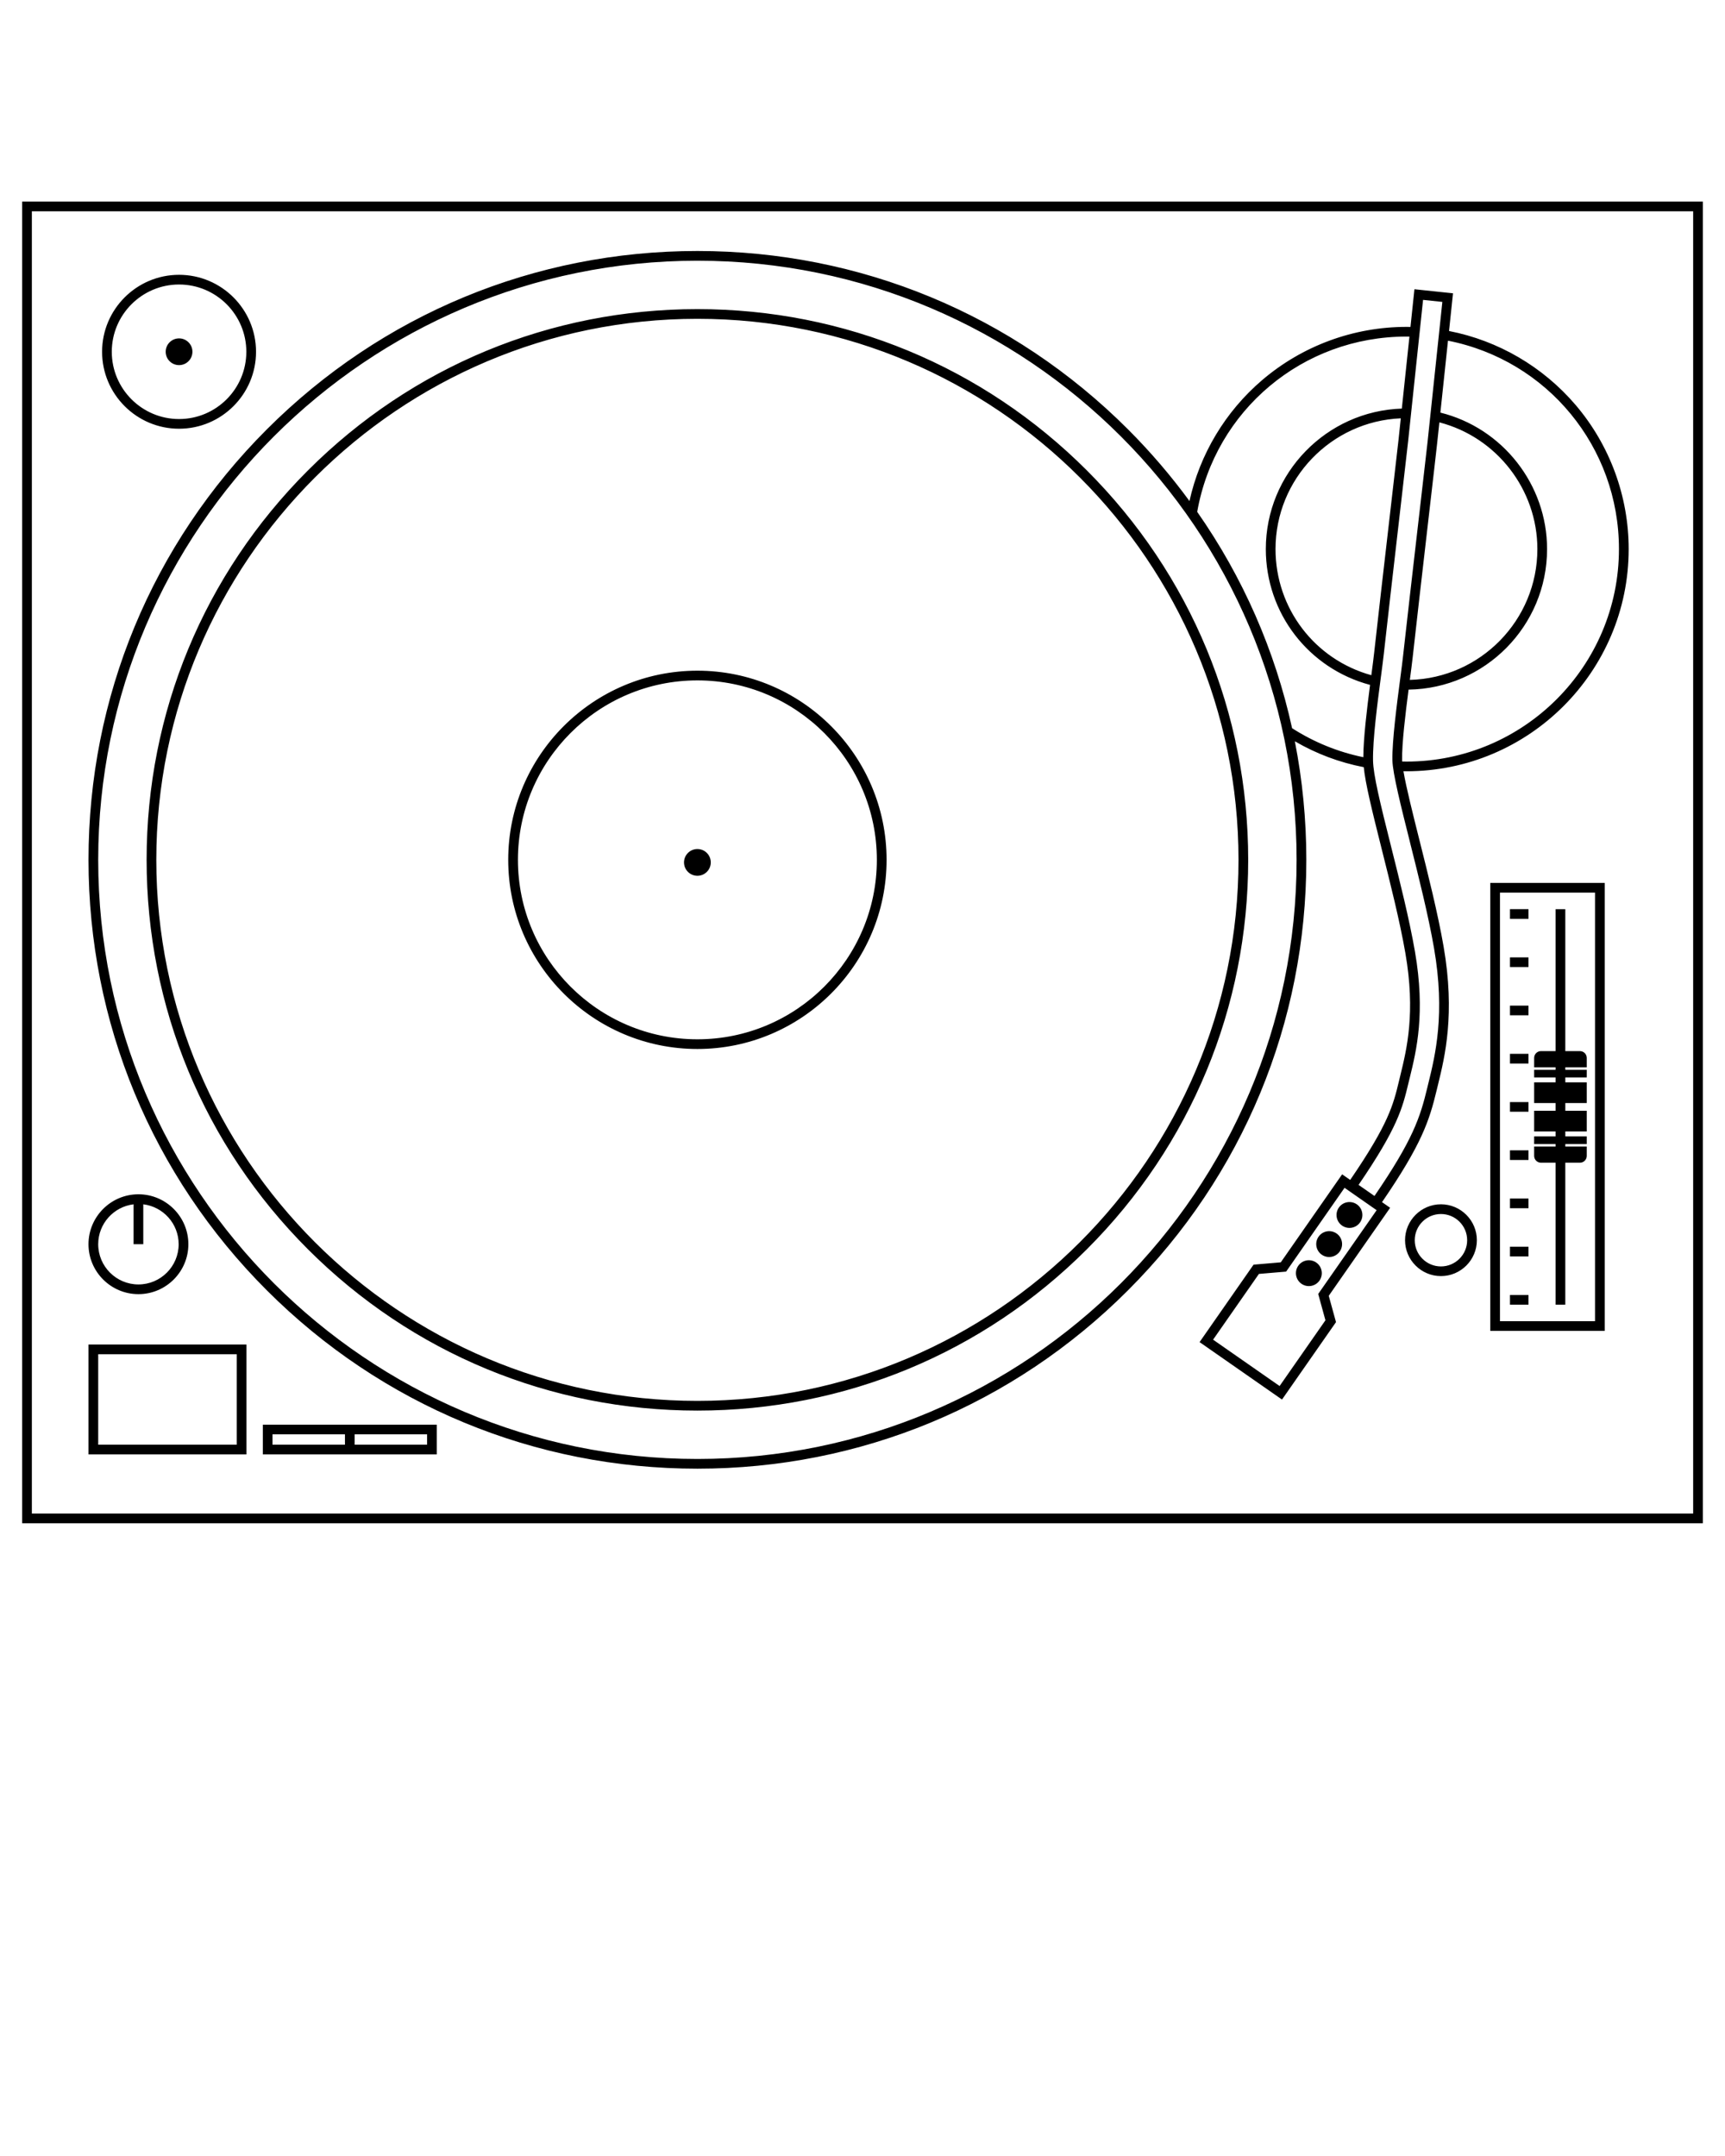 <svg xmlns="http://www.w3.org/2000/svg" xmlns:xlink="http://www.w3.org/1999/xlink" version="1.1" x="0px" y="0px" viewBox="0 0 100 125" enable-background="new 0 0 100 100" xml:space="preserve"><path d='M98.154,12.25v75.501H1.847V12.25H98.154 M98.716,11.688H1.285v76.626h97.431V11.688L98.716,11.688z M10.38,24.857  c-2.46,0-4.462-2.001-4.462-4.462c0-2.46,2.002-4.462,4.462-4.462s4.462,2.001,4.462,4.462  C14.843,22.855,12.841,24.857,10.38,24.857L10.38,24.857z M10.38,16.495c-2.15,0-3.9,1.75-3.9,3.9c0,2.151,1.75,3.9,3.9,3.9  c2.151,0,3.9-1.749,3.9-3.9C14.28,18.244,12.531,16.495,10.38,16.495L10.38,16.495z M40.429,60.818  c-6.047,0-10.967-4.919-10.967-10.967c0-6.047,4.919-10.966,10.967-10.966c6.047,0,10.967,4.919,10.967,10.966  C51.396,55.899,46.476,60.818,40.429,60.818L40.429,60.818z M40.429,39.448c-5.737,0-10.404,4.667-10.404,10.404  c0,5.737,4.667,10.404,10.404,10.404c5.736,0,10.403-4.667,10.403-10.404C50.833,44.115,46.166,39.448,40.429,39.448L40.429,39.448z   M83.533,73.985c-1.146,0-2.081-0.934-2.081-2.081s0.935-2.082,2.081-2.082c1.147,0,2.082,0.935,2.082,2.082  S84.68,73.985,83.533,73.985L83.533,73.985z M83.533,70.386c-0.838,0-1.519,0.681-1.519,1.519s0.681,1.52,1.519,1.52  s1.52-0.682,1.52-1.52S84.371,70.386,83.533,70.386L83.533,70.386z M14.288,84.322H5.131v-6.369h9.157V84.322L14.288,84.322z   M5.693,83.761h8.033v-5.245H5.693V83.761L5.693,83.761z M20.56,82.599h-0.562h-4.762v1.724h4.762h0.562h4.762v-1.724H20.56z   M19.997,83.761h-4.2v-0.6h4.2V83.761z M24.759,83.761H20.56v-0.6h4.199V83.761z M93.027,77.162h-6.634V51.189h6.634V77.162  L93.027,77.162z M86.955,76.601h5.51V51.752h-5.51V76.601L86.955,76.601z M78.658,69.826c-0.34-0.235-0.808-0.153-1.044,0.187  c-0.236,0.341-0.153,0.808,0.187,1.044c0.34,0.237,0.807,0.153,1.043-0.186C79.081,70.53,78.997,70.063,78.658,69.826z M76.305,73.2  c-0.34-0.236-0.807-0.153-1.044,0.187c-0.237,0.339-0.153,0.807,0.187,1.044c0.34,0.236,0.807,0.153,1.044-0.186  C76.728,73.904,76.645,73.438,76.305,73.2z M77.481,71.514c-0.34-0.236-0.807-0.153-1.043,0.187  c-0.237,0.34-0.153,0.807,0.186,1.044c0.34,0.236,0.807,0.152,1.043-0.187C77.904,72.218,77.822,71.75,77.481,71.514z   M91.986,61.879v-0.542c0-0.219-0.177-0.396-0.396-0.396h-0.848v-8.23H90.18v8.23h-0.848c-0.22,0-0.396,0.178-0.396,0.396v0.542  h1.244v0.144h-1.244v0.444h1.244v0.285h-1.244v1.199h1.244V64.4h-1.244V65.6h1.244v0.286h-1.244v0.444h1.244v0.143h-1.244v0.543  c0,0.219,0.177,0.396,0.396,0.396h0.848v8.23h0.562v-8.23h0.848c0.219,0,0.396-0.178,0.396-0.396v-0.543h-1.243V66.33h1.243v-0.444  h-1.243V65.6h1.243V64.4h-1.243v-0.449h1.243v-1.199h-1.243v-0.285h1.243v-0.444h-1.243v-0.144H91.986z M88.607,53.272V52.71h-1.072  v0.562H88.607L88.607,53.272z M88.607,75.643v-0.563h-1.072v0.563H88.607L88.607,75.643z M88.607,64.457v-0.562h-1.072v0.562H88.607  L88.607,64.457z M88.607,61.661v-0.562h-1.072v0.562H88.607L88.607,61.661z M88.607,58.865v-0.562h-1.072v0.562H88.607  L88.607,58.865z M88.607,56.068v-0.562h-1.072v0.562H88.607L88.607,56.068z M88.607,67.254v-0.562h-1.072v0.562H88.607  L88.607,67.254z M88.607,70.05v-0.562h-1.072v0.562H88.607L88.607,70.05z M88.607,72.846v-0.562h-1.072v0.562H88.607L88.607,72.846z   M40.429,49.225c-0.429,0-0.776,0.347-0.776,0.776c0,0.428,0.347,0.775,0.776,0.775c0.428,0,0.775-0.347,0.775-0.775  C41.204,49.572,40.858,49.225,40.429,49.225z M10.38,19.619c-0.428,0-0.775,0.347-0.775,0.775c0,0.429,0.347,0.775,0.775,0.775  c0.429,0,0.775-0.347,0.775-0.775C11.156,19.966,10.809,19.619,10.38,19.619z M8.025,69.242c-1.596,0-2.895,1.299-2.895,2.895  s1.299,2.895,2.895,2.895s2.895-1.299,2.895-2.895S9.621,69.242,8.025,69.242z M8.025,74.469c-1.286,0-2.332-1.046-2.332-2.332  c0-1.19,0.897-2.175,2.051-2.314v2.314h0.562v-2.314c1.153,0.14,2.051,1.124,2.051,2.314C10.357,73.423,9.311,74.469,8.025,74.469z   M94.416,31.834c0-3.062-1.094-6.031-3.078-8.357c-1.896-2.22-4.49-3.732-7.336-4.286c0.133-1.26,0.23-2.186,0.23-2.186  l-2.236-0.236c0,0-0.098,0.926-0.23,2.186c-0.077-0.001-0.154-0.003-0.232-0.003c-3.068,0-6.039,1.096-8.368,3.087  c-2.134,1.824-3.611,4.294-4.211,7.01c-1.07-1.461-2.259-2.852-3.565-4.158c-6.666-6.667-15.531-10.339-24.959-10.339  s-18.293,3.672-24.96,10.339C8.803,31.559,5.131,40.423,5.131,49.852c0,9.429,3.672,18.293,10.339,24.96  c6.667,6.667,15.532,10.339,24.96,10.339s18.293-3.672,24.959-10.339c6.667-6.667,10.34-15.531,10.34-24.96  c0-2.334-0.227-4.635-0.666-6.875c1.24,0.724,2.582,1.228,3.995,1.502c0.095,0.951,0.473,2.486,1.043,4.758  c0.493,1.96,1.051,4.182,1.37,6.023c0.599,3.454,0.082,5.562-0.295,7.102c-0.026,0.108-0.052,0.213-0.076,0.315  c-0.33,1.373-0.595,2.472-2.828,5.733l-0.467-0.325l-3.558,5.103l-1.577,0.134l-3.13,4.49l4.779,3.331l3.13-4.489l-0.42-1.526  l3.558-5.103l-0.47-0.328c2.305-3.363,2.742-4.717,3.169-6.495c0.023-0.099,0.049-0.2,0.074-0.305  c0.4-1.635,1.005-4.104,0.326-8.021c-0.333-1.924-0.902-4.188-1.405-6.187c-0.376-1.5-0.764-3.039-0.922-3.976  c0.058,0.001,0.115,0.003,0.174,0.003C88.636,44.717,94.416,38.938,94.416,31.834z M76.418,75.021l0.419,1.526l-2.657,3.812  l-3.856-2.688l2.657-3.812l1.577-0.134l3.387-4.858l1.86,1.297L76.418,75.021z M40.429,84.588  c-19.154,0-34.736-15.583-34.736-34.736s15.583-34.736,34.736-34.736c19.153,0,34.736,15.583,34.736,34.736  S59.583,84.588,40.429,84.588z M69.403,29.676c1.04-5.896,6.121-10.162,12.13-10.162c0.058,0,0.115,0.001,0.173,0.002  c-0.142,1.339-0.31,2.925-0.441,4.173c-4.371,0.142-7.884,3.74-7.884,8.145c0,3.715,2.476,6.924,6.043,7.875  c-0.182,1.4-0.385,3.077-0.391,4.192c-1.472-0.303-2.858-0.868-4.129-1.681C73.916,37.716,72.054,33.466,69.403,29.676z   M79.66,37.856c-0.032,0.306-0.092,0.755-0.161,1.277c0,0.004-0.001,0.01-0.002,0.014c-3.282-0.909-5.554-3.878-5.554-7.313  c0-4.075,3.229-7.409,7.262-7.581c-0.056,0.527-0.101,0.96-0.13,1.238c-0.03,0.286-0.232,2.037-0.467,4.064  C80.251,32.653,79.806,36.506,79.66,37.856z M81.738,48.832c0.499,1.987,1.064,4.24,1.394,6.141c0.659,3.8,0.072,6.2-0.317,7.79  l-0.006,0.022c-0.023,0.098-0.047,0.192-0.069,0.285c-0.41,1.71-0.831,3.014-3.06,6.27l-0.923-0.643  c2.273-3.324,2.547-4.464,2.889-5.89c0.021-0.086,0.043-0.175,0.065-0.266l0.012-0.047c0.389-1.587,0.921-3.761,0.302-7.331  c-0.323-1.864-0.883-4.096-1.378-6.064c-0.644-2.558-1.034-4.17-1.051-4.996c-0.024-1.211,0.256-3.342,0.461-4.897l0.004-0.024  c0.067-0.515,0.126-0.959,0.159-1.266c0.146-1.344,0.588-5.18,0.943-8.262l0.004-0.034c0.255-2.207,0.438-3.791,0.467-4.071  c0.144-1.363,0.683-6.459,0.862-8.163l1.118,0.118c-0.18,1.704-0.718,6.799-0.862,8.162c-0.031,0.297-0.233,2.051-0.468,4.082  l-0.016,0.13c-0.351,3.044-0.788,6.833-0.932,8.159c-0.035,0.327-0.095,0.785-0.165,1.316c-0.189,1.434-0.474,3.602-0.452,4.728  c0.016,0.757,0.502,2.694,1.018,4.744L81.738,48.832z M83.442,24.488c3.313,0.859,5.681,3.887,5.681,7.346  c0,4.119-3.299,7.48-7.393,7.585c0.07-0.532,0.13-0.991,0.166-1.321c0.146-1.343,0.589-5.191,0.946-8.284  c0.244-2.117,0.438-3.79,0.468-4.088C83.341,25.449,83.386,25.016,83.442,24.488z M81.282,44.071  c-0.019-0.95,0.195-2.712,0.374-4.088c4.438-0.066,8.029-3.695,8.029-8.149c0-3.743-2.581-7.019-6.185-7.912  c0.133-1.248,0.3-2.832,0.441-4.17c5.763,1.139,9.911,6.164,9.911,12.082c0,6.793-5.526,12.321-12.32,12.321  c-0.083,0-0.165-0.003-0.248-0.005C81.284,44.123,81.283,44.095,81.282,44.071z M40.429,17.922c-8.529,0-16.547,3.321-22.578,9.352  c-6.031,6.031-9.352,14.049-9.352,22.578c0,8.529,3.321,16.548,9.352,22.578c6.031,6.031,14.049,9.353,22.578,9.353  s16.547-3.321,22.578-9.353c6.031-6.03,9.352-14.049,9.352-22.578c0-8.529-3.32-16.547-9.352-22.578  C56.977,21.243,48.958,17.922,40.429,17.922z M40.429,81.22c-17.296,0-31.368-14.072-31.368-31.368s14.072-31.368,31.368-31.368  c17.297,0,31.368,14.072,31.368,31.368S57.726,81.22,40.429,81.22z'/></svg>
